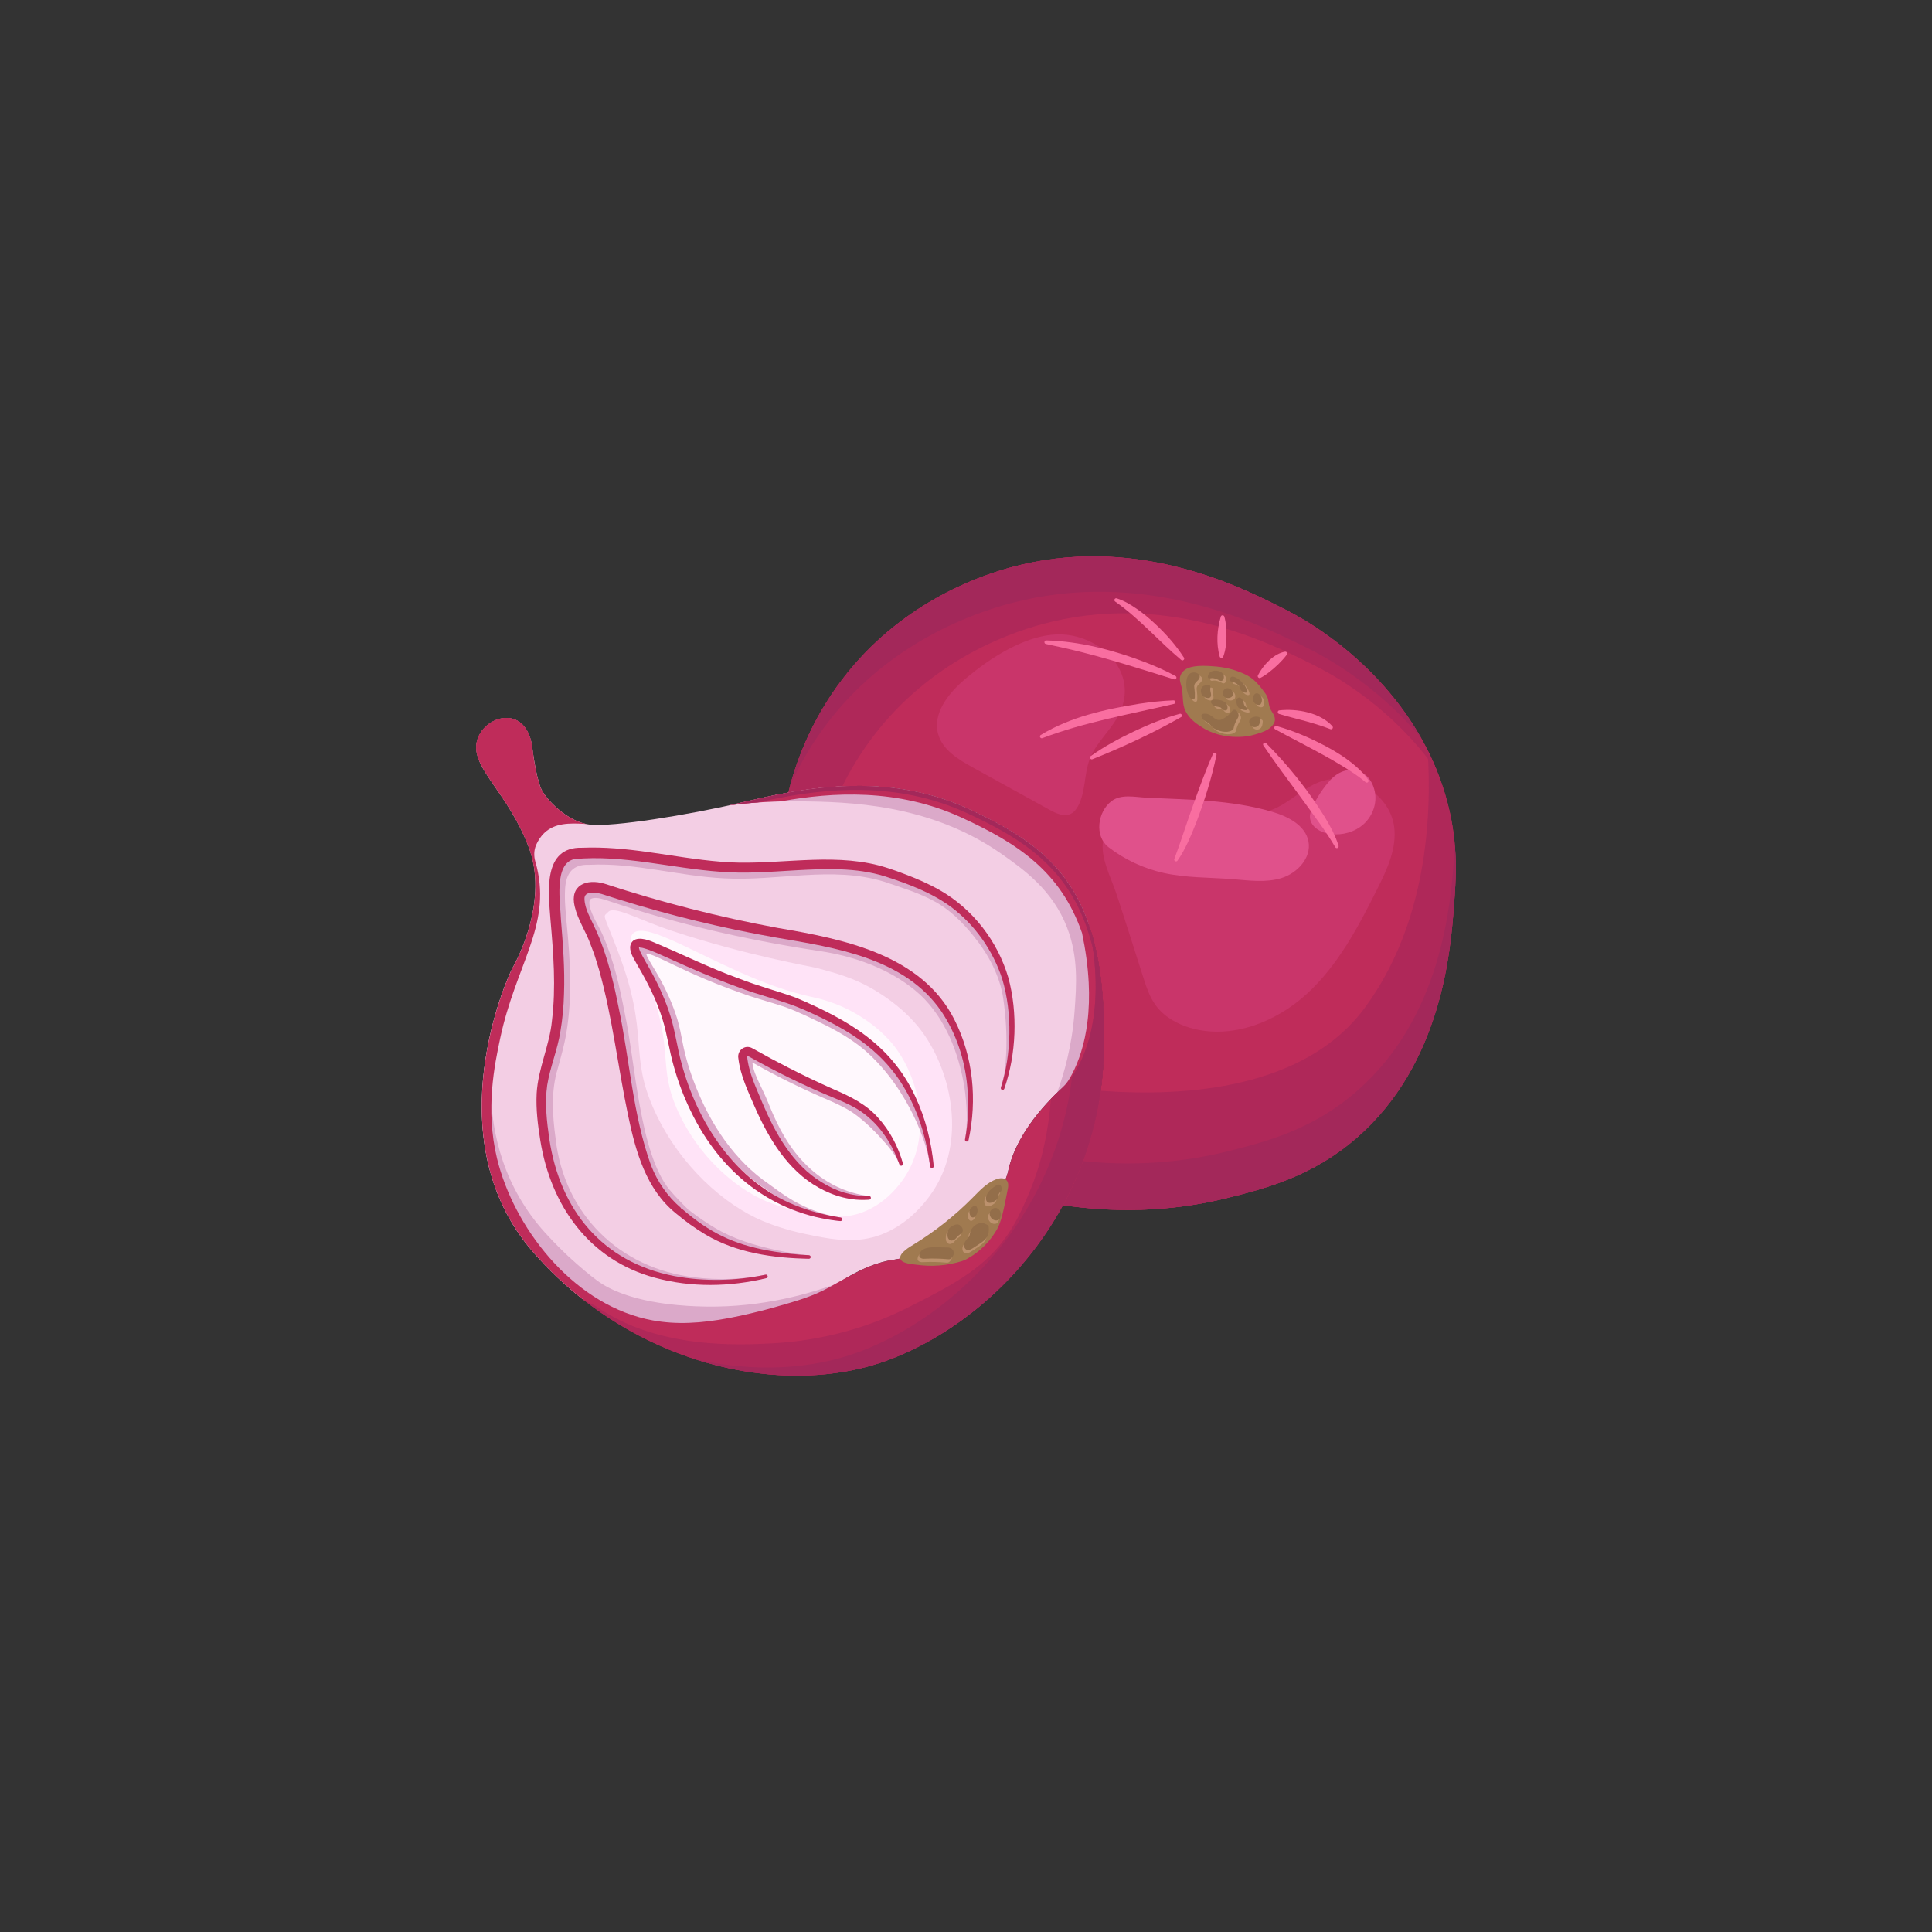 <?xml version="1.0" encoding="utf-8"?>
<!-- Generator: Adobe Illustrator 28.0.0, SVG Export Plug-In . SVG Version: 6.00 Build 0)  -->
<svg version="1.1" id="Layer_1" xmlns="http://www.w3.org/2000/svg" xmlns:xlink="http://www.w3.org/1999/xlink" x="0px" y="0px"
	 viewBox="0 0 1080 1080" style="enable-background:new 0 0 1080 1080;" xml:space="preserve">
<rect x="0" y="0" width="1080" height="1080" fill="#333333" stroke="none"/>
<style type="text/css">
	.st0{fill:none;stroke:#C1873A;stroke-width:16;stroke-linecap:round;stroke-linejoin:round;stroke-miterlimit:10;}
	.st1{fill:#E2D0E1;}
	.st2{fill:#EDE6EE;}
	.st3{fill:#DA9E53;}
	.st4{fill:#C98D4C;}
	.st5{fill:#DD6A6E;}
	.st6{fill:#D1626B;}
	.st7{fill:#F3EFF4;}
	.st8{fill:#C45C69;}
	.st9{fill:#FFB92E;}
	.st10{opacity:0.5;fill:#96A488;}
	.st11{fill:#F0F3EC;}
	.st12{fill:#E5E9E0;}
	.st13{fill:#B5CAD2;}
	.st14{fill:none;stroke:#009245;stroke-width:4;stroke-miterlimit:10;}
	.st15{fill:none;stroke:#009245;stroke-width:4;stroke-linecap:round;stroke-linejoin:round;stroke-miterlimit:10;}
	.st16{fill:none;stroke:#009245;stroke-width:4.108;stroke-linecap:round;stroke-linejoin:round;stroke-miterlimit:10;}
	.st17{fill:none;stroke:#000000;stroke-width:1.995;stroke-miterlimit:10;}
	.st18{fill:none;stroke:#000000;stroke-width:1.892;stroke-miterlimit:10;}
	.st19{fill:none;stroke:#000000;stroke-width:1.924;stroke-miterlimit:10;}
	.st20{fill:none;stroke:#000000;stroke-width:1.924;stroke-linecap:round;stroke-linejoin:round;stroke-miterlimit:10;}
	.st21{fill:none;stroke:#000000;stroke-width:1.731;stroke-linecap:round;stroke-linejoin:round;stroke-miterlimit:10;}
	.st22{fill:none;stroke:#000000;stroke-width:2;stroke-miterlimit:10;}
	.st23{fill:none;stroke:#000000;stroke-width:2;stroke-linecap:round;stroke-linejoin:round;stroke-miterlimit:10;}
	.st24{fill:#FFC257;}
	.st25{fill:#EDA229;}
	.st26{fill:#DD8E1B;}
	.st27{fill:#FFD085;}
	.st28{fill:none;stroke:#000000;stroke-width:3.415;stroke-linecap:round;stroke-linejoin:round;stroke-miterlimit:10;}
	.st29{fill:none;stroke:#000000;stroke-width:1.838;stroke-linecap:round;stroke-linejoin:round;stroke-miterlimit:10;}
	.st30{fill:none;stroke:#000000;stroke-linecap:round;stroke-linejoin:round;stroke-miterlimit:10;}
	.st31{fill:#D1D6CC;}
	.st32{fill:#F4DC98;}
	.st33{fill:#E9D2A3;}
	.st34{fill:#DAA765;}
	.st35{fill:#D09E62;}
	.st36{opacity:0.5;fill:#EDE1CA;}
	.st37{opacity:0.3;fill:#AF8056;}
	.st38{opacity:0.28;fill:#AF8056;}
	.st39{fill:#F3814A;}
	.st40{fill:#CF602F;}
	.st41{fill:#C35233;}
	.st42{fill:#F38A62;}
	.st43{opacity:0.2;fill:#FFFFFF;}
	.st44{opacity:0.37;fill:#DA7446;}
	.st45{opacity:0.1;fill:#FFFFFF;}
	.st46{opacity:0.08;fill:#FFFFFF;}
	.st47{opacity:0.3;fill:#997552;enable-background:new    ;}
	.st48{fill:#E5C98C;}
	.st49{opacity:0.6;fill:#F9E4BB;enable-background:new    ;}
	.st50{opacity:0.8;fill:#F9E4BB;enable-background:new    ;}
	.st51{fill:#618828;}
	.st52{fill:#92A931;}
	.st53{fill:#809A2C;}
	.st54{opacity:0.6;fill:#92A931;}
	.st55{opacity:0.6;fill:#618828;}
	.st56{opacity:0.25;fill:#E9D2A3;}
	.st57{fill:#E59055;}
	.st58{fill:#CE814D;}
	.st59{fill:#AF6C3E;}
	.st60{fill:#EFA16C;}
	.st61{fill:#FFBB8D;}
	.st62{fill:#E4C88B;}
	.st63{opacity:0.7;fill:#F8E3BA;}
	.st64{opacity:0.35;fill:#FFFFFF;}
	.st65{fill:#4D851D;}
	.st66{fill:#437A0F;}
	.st67{fill:#3B680B;}
	.st68{fill:#5B9324;}
	.st69{fill:#77B234;}
	.st70{fill:#E8EECB;}
	.st71{fill:#EFF4D4;}
	.st72{fill:#E3E8BF;}
	.st73{fill:#F9FFE1;}
	.st74{fill:#FCFFE9;}
	.st75{fill:#BF2C5A;}
	.st76{fill:#AF2859;}
	.st77{fill:#A3285A;}
	.st78{fill:#F3CEE4;}
	.st79{fill:#FFE3F7;}
	.st80{fill:#FFF8FD;}
	.st81{fill:#DBA9C9;}
	.st82{fill:#C9356A;}
	.st83{fill:#E0518B;}
	.st84{fill:#F96EA0;}
	.st85{fill:#A07A50;}
	.st86{fill:#BC916D;}
	.st87{fill:#936E4A;}
	.st88{fill:none;}
	.st89{fill:#E1AE4F;}
	.st90{fill:#D69F45;}
	.st91{fill:#C1873A;}
	.st92{fill:#E8B564;}
	.st93{fill:#F4C376;}
	.st94{fill:#AA7331;}
	.st95{fill:#839E39;}
	.st96{fill:#959F38;}
	.st97{fill:#8FAA44;}
	.st98{fill:#A8BF55;}
	.st99{fill:#708426;}
	.st100{fill:#FFCC73;}
	.st101{fill:#EDCC8C;}
	.st102{fill:#FFDDA1;}
	.st103{fill:#DDBB80;}
	.st104{fill:#FFE8C2;}
	.st105{fill:#CEA974;}
	.st106{fill:none;stroke:#E1AE4F;stroke-width:16;stroke-linecap:round;stroke-linejoin:round;stroke-miterlimit:10;}
	.st107{fill:none;stroke:#D69F45;stroke-width:16;stroke-linecap:round;stroke-linejoin:round;stroke-miterlimit:10;}
	.st108{fill:none;stroke:#F4C376;stroke-width:16;stroke-linecap:round;stroke-linejoin:round;stroke-miterlimit:10;}
	.st109{fill:none;stroke:#C1873A;stroke-width:5.62;stroke-linecap:round;stroke-linejoin:round;stroke-miterlimit:10;}
	.st110{fill:none;stroke:#E1AE4F;stroke-width:5.62;stroke-linecap:round;stroke-linejoin:round;stroke-miterlimit:10;}
	.st111{fill:none;stroke:#D69F45;stroke-width:5.62;stroke-linecap:round;stroke-linejoin:round;stroke-miterlimit:10;}
	.st112{fill:none;stroke:#F4C376;stroke-width:5.62;stroke-linecap:round;stroke-linejoin:round;stroke-miterlimit:10;}
	.st113{fill:none;stroke:#F4C376;stroke-width:5.267;stroke-linecap:round;stroke-linejoin:round;stroke-miterlimit:10;}
	.st114{fill:none;stroke:#EDCC8C;stroke-width:5.88;stroke-linecap:round;stroke-linejoin:round;stroke-miterlimit:10;}
	.st115{fill:none;stroke:#FFDDA1;stroke-width:5.88;stroke-linecap:round;stroke-linejoin:round;stroke-miterlimit:10;}
	.st116{fill:none;stroke:#FFE8C2;stroke-width:5.88;stroke-linecap:round;stroke-linejoin:round;stroke-miterlimit:10;}
	.st117{fill:none;stroke:#D1626B;stroke-width:5.239;stroke-miterlimit:10;}
	.st118{fill:none;stroke:#D1626B;stroke-width:5.452;stroke-miterlimit:10;}
	.st119{fill:none;stroke:#DD6A6E;stroke-width:5.239;stroke-miterlimit:10;}
	.st120{fill:none;stroke:#AD4D58;stroke-width:5.037;stroke-miterlimit:10;}
	.st121{fill:none;stroke:#D1626B;stroke-width:4.841;stroke-miterlimit:10;}
	.st122{fill:none;stroke:#D1626B;stroke-width:5.037;stroke-miterlimit:10;}
	.st123{fill:none;stroke:#DD6A6E;stroke-width:4.841;stroke-miterlimit:10;}
</style>
<g>
	<g>
		<path class="st75" d="M812.68,507.41c-1.89,24.29-6.76,87.06-54,128.4c-24.94,21.82-51.13,28.44-71.64,33.61
			c-34.09,8.62-65.98,8.22-92.84,4.27c13.49-24.78,22.11-53.76,22.86-86.11c0.7-30.23-2.28-53.04-8.46-70.84
			c0-0.02-0.02-0.05-0.02-0.07c-11.84-34.02-35.39-49.86-67.37-64.52c-35.92-16.46-72.21-14.18-100.46-9.13l-0.05-0.1
			c3.71-14.92,11.74-39.1,30.31-63.37c31.89-41.71,74.42-56.97,93.68-62.27c68.95-19,127.44,10.26,149.89,21.49
			c6.01,3,14.71,7.4,25.35,14.88c11.53,8.1,55.06,39.63,69.45,95.89C815.36,472.96,813.93,491.41,812.68,507.41z"/>
		<path class="st76" d="M803.28,430.94c-17.69-25.21-38.54-40.26-46.01-45.5c-10.64-7.48-19.34-11.88-25.35-14.88
			c-22.45-11.23-80.94-40.49-149.89-21.49c-19.26,5.3-61.79,20.56-93.68,62.27c-7.34,9.6-13.04,19.18-17.47,28.18
			c-10.72,0.49-20.86,1.85-30.13,3.51l-0.05-0.11c3.71-14.91,11.74-39.1,30.31-63.37c31.89-41.7,74.42-56.96,93.68-62.27
			c68.95-19,127.44,10.27,149.89,21.49c6.01,3.01,14.71,7.4,25.36,14.88C750.13,360.82,785.32,386.28,803.28,430.94z"/>
		<path class="st77" d="M794.34,412.42c-16.98-20.28-34.73-32.66-41.67-37.39c-11.43-7.76-20.75-12.32-27.2-15.44
			c-24.07-11.64-86.79-42.01-160.72-22.3c-20.65,5.51-66.26,21.35-100.45,64.61c-10.28,12.99-17.54,25.96-22.71,37.6
			c4.05-15.03,12.21-37.45,29.42-59.95c31.89-41.7,74.42-56.96,93.68-62.27c68.95-19,127.44,10.27,149.89,21.49
			c6.01,3.01,14.71,7.4,25.36,14.88C748.63,359.76,775.48,379.16,794.34,412.42z"/>
		<path class="st82" d="M539.33,379.74c-9.16,7.82-18.18,19.14-14.87,30.72c2.52,8.81,11.27,14.1,19.29,18.53
			c14.31,7.9,28.62,15.79,42.93,23.69c3.71,2.05,8.21,4.13,11.99,2.21c1.87-0.95,3.17-2.74,4.14-4.6
			c4.12-7.94,3.17-17.61,6.36-25.97c3.91-10.22,13.57-17.41,17.55-27.6c8.61-22.04-11.41-40.7-32.23-42.01
			C575.04,353.49,553.5,367.64,539.33,379.74z"/>
		<path class="st82" d="M639.04,546.18c1.75,5.46,3.55,11.02,6.91,15.67c4.62,6.39,11.85,10.51,19.41,12.73
			c22.75,6.68,47.81-3.08,65.27-19.11c17.47-16.03,28.77-37.53,39.38-58.73c5.43-10.85,10.91-22.55,9.34-34.58
			c-2.42-18.5-24.32-31.62-41.77-25.02c-9.84,3.72-17.32,12.22-27.22,15.79c-6.9,2.49-14.43,2.39-21.77,2.25
			c-17.38-0.32-66.79-9.96-71.88,14.59c-1.91,9.23,4.52,21.19,7.31,29.68C629.15,514.98,634.04,530.6,639.04,546.18z"/>
		<g>
			<path class="st83" d="M619.6,473.53c9.02,6.96,19.58,11.92,30.71,14.42c12.67,2.84,25.8,2.49,38.75,3.51
				c9.17,0.72,18.62,2.1,27.4-0.65c8.78-2.75,16.64-11.24,15.01-20.29c-1.66-9.21-11.62-14.2-20.6-16.81
				c-22.91-6.66-46.56-6.64-70.16-7.81c-6.29-0.31-14.01-2.18-19.43,1.98C613.49,453.83,611.74,467.46,619.6,473.53z"/>
			<path class="st83" d="M743.59,436.15c-3.89,4.32-7.15,9.21-9.65,14.47c-0.94,1.97-1.78,4.08-1.67,6.25
				c0.28,5.37,6.14,8.74,11.47,9.39c6.65,0.81,13.7-1.13,18.65-5.65c4.95-4.52,7.53-11.66,6.11-18.21
				C765.61,428.99,752.2,426.59,743.59,436.15z"/>
		</g>
		<g>
			<path class="st84" d="M656.24,393.49c-24.65,5.79-49.78,10.1-73.52,19.13c-1.09,0.45-1.96-1.11-0.93-1.77
				c16.58-10.14,36.07-14.36,55.02-17.44c6.36-0.94,12.73-1.67,19.18-1.91C657.17,391.47,657.44,393.22,656.24,393.49L656.24,393.49
				z"/>
			<path class="st84" d="M680.03,421.97c-2.63,12.91-6.65,25.45-11.29,37.76c-2.95,7.35-5.96,14.86-10.53,21.4
				c-0.67,0.93-2.19,0.12-1.75-0.96c3.61-9.52,6.8-19.87,10.29-29.51c3.53-9.86,7.09-19.71,11.36-29.3
				C678.59,420.31,680.27,420.81,680.03,421.97L680.03,421.97z"/>
			<path class="st84" d="M707.77,415.44c12.44,12.48,23.53,26.33,32.8,41.31c3.04,5.04,5.92,10.29,7.7,16.05
				c0.16,0.53-0.13,1.09-0.66,1.26c-0.47,0.15-0.97-0.07-1.19-0.49c-5.04-8.67-11.3-16.8-17.16-24.97
				c-1.77-2.35-10.99-14.96-12.91-17.57c-3.43-4.71-6.84-9.44-10.11-14.3C705.57,415.77,706.92,414.59,707.77,415.44L707.77,415.44z
				"/>
			<path class="st84" d="M715.14,397.09c9.88-1.08,22.8,1.21,29.71,8.89c0.36,0.43,0.31,1.08-0.13,1.45
				c-0.31,0.26-0.72,0.3-1.07,0.15c-4.69-1.81-9.24-3.19-14.06-4.52c-4.84-1.34-9.75-2.46-14.58-3.97
				C713.97,398.8,714.07,397.22,715.14,397.09L715.14,397.09z"/>
			<path class="st84" d="M681.8,367.01c-2.01-7.33-1.5-15.11,0.64-22.36c0.29-0.95,1.74-0.9,1.98,0.05
				c1.02,3.69,1.22,7.44,1.18,11.22c-0.09,3.8-0.45,7.54-1.8,11.16C683.48,368.02,682.04,367.95,681.8,367.01L681.8,367.01z"/>
			<path class="st84" d="M660.32,368.94c-12.43-10.38-23.61-23.4-36.92-32.65c-0.46-0.31-0.59-0.93-0.29-1.4
				c0.25-0.38,0.72-0.54,1.14-0.41c4.17,1.3,7.87,3.57,11.37,5.98c3.51,2.42,6.75,5.16,9.84,8.02c6.18,5.75,11.81,12.02,16.37,19.16
				C662.45,368.59,661.17,369.7,660.32,368.94L660.32,368.94z"/>
			<path class="st84" d="M656.34,379.76c-17.24-5.35-36.14-11.38-53.56-15.67c-6.01-1.51-12.05-2.78-18.14-4.11
				c-1.16-0.23-1.02-2.01,0.21-1.99c18.92,0.5,37.5,5.42,55.12,12.11c5.86,2.28,11.62,4.79,17.17,7.82
				C658.17,378.49,657.48,380.15,656.34,379.76L656.34,379.76z"/>
			<path class="st84" d="M660.22,400.87c-15.94,9.05-32.56,16.73-49.57,23.55c-1.07,0.41-1.89-1.1-0.94-1.76
				c7.53-5.37,15.67-9.73,23.97-13.72c8.34-3.93,16.85-7.47,25.77-9.91C660.56,398.72,661.23,400.3,660.22,400.87L660.22,400.87z"/>
			<path class="st84" d="M713.58,405.84c9.65,2.71,18.84,6.65,27.67,11.36c6.65,3.57,13.07,7.7,18.59,12.9
				c1.85,1.78,3.54,3.72,5.02,5.8c0.33,0.44,0.24,1.07-0.21,1.4c-0.4,0.3-0.95,0.25-1.3-0.08c-3.68-3.14-7.74-5.77-11.84-8.34
				c-8.28-5.14-16.96-9.69-25.6-14.25c-4.36-2.28-8.74-4.57-13.08-6.94C711.82,407.15,712.45,405.52,713.58,405.84L713.58,405.84z"
				/>
			<path class="st84" d="M703.18,377.54c2.84-5.59,8.73-12.13,15.18-13.24c0.58-0.07,1.11,0.34,1.18,0.92
				c0.04,0.33-0.08,0.63-0.28,0.87c-2.97,3.86-6.49,7.16-10.38,10.11c-1.33,0.99-2.71,1.94-4.25,2.73
				C703.76,379.39,702.74,378.4,703.18,377.54L703.18,377.54z"/>
		</g>
		<path class="st76" d="M812.68,507.41c-1.89,24.28-6.76,87.05-54,128.4c-24.94,21.82-51.13,28.44-71.64,33.61
			c-34.09,8.61-65.98,8.22-92.84,4.27c10.33-18.97,17.8-40.41,21.07-63.94c47.58,3.53,114.47-1.02,147.93-46.76
			c34.07-46.55,37.35-105.36,34.85-143.64c4.59,9.12,8.52,19.19,11.34,30.2C815.36,472.96,813.93,491.41,812.68,507.41z"/>
		<path class="st77" d="M812.68,507.41c-1.89,24.28-6.76,87.05-54,128.4c-24.94,21.82-51.13,28.44-71.64,33.61
			c-34.09,8.61-65.98,8.22-92.84,4.27c4.25-7.8,8-16.01,11.19-24.61c24.35,2.49,52.18,1.77,81.65-5.67
			c20.51-5.17,46.7-11.79,71.64-33.61c47.24-41.35,52.11-104.12,54-128.4c0.22-2.75,0.44-5.56,0.62-8.47
			C814.36,485.88,813.48,497.15,812.68,507.41z"/>
		<g>
			<path class="st85" d="M663.99,373.53c-2.29,0.98-4.19,3.02-4.42,5.42c-0.17,1.79,0.56,3.53,0.97,5.29
				c1.05,4.47,0.1,9.41,2.28,13.48c2.16,4.03,5.26,6.41,9.11,8.84c8.61,5.44,17.38,5.42,20.6,5.37c5.47-0.08,9-1.28,12.2-2.36
				c2.75-0.93,5.38-2.21,7.05-4.66c2.01-2.94,0.33-5.28-1.31-7.97c-1.74-2.85-0.91-6.13-2.88-8.92c-2.8-3.95-6.12-8.29-10.55-10.55
				c-5.24-2.67-11.05-4.32-16.96-4.85C675.44,372.2,668.34,371.67,663.99,373.53z"/>
			<g>
				<path class="st86" d="M666.7,391.46c0.59,0.7,1.76,1.24,2.32,0.52c0.21-0.27,0.24-0.63,0.26-0.97c0.07-1.5,0.01-3-0.2-4.49
					c-0.11-0.81-0.26-1.65-0.02-2.43c0.34-1.07,1.33-1.78,2.1-2.6c3.29-3.53-3.66-6.2-5.74-2.35
					C663.7,382.32,664.46,388.8,666.7,391.46z"/>
				<path class="st86" d="M673.54,385.21c-1.25,1.21-1.22,3.77,0.21,5.17c1.28,1.26,3.74,1.58,4.32,0.57
					c0.78-1.36-0.34-3.06-0.18-4.62c0.06-0.62,0.27-1.38-0.22-1.76c-0.26-0.2-0.57-0.21-0.86-0.2
					C675.27,384.45,674.28,384.49,673.54,385.21z"/>
				<path class="st86" d="M676.8,378.56c-0.15,0.36-0.57,1.38,0.04,1.84c0.59,0.45,1.42-0.19,3.07,0.12
					c1.13,0.21,2.34,0.78,2.71,0.99c0.43,0.26,0.91,0.57,1.47,0.5c0.6-0.08,1-0.56,1.19-1.01c0.53-1.23,0.18-3.02-1.51-4
					c-1.52-0.88-3.95-1.03-5.53-0.09C677.25,377.5,676.89,378.35,676.8,378.56z"/>
				<path class="st86" d="M686.46,386.28c-1.43,0.68-1.98,2.81-1.07,4.17c1.08,1.61,3.67,1.32,4.61,0.32
					c0.17-0.19,0.26-0.37,0.31-0.47c0.51-1.04,0.18-2.56-0.82-3.45C688.76,386.2,687.52,385.78,686.46,386.28z"/>
				<path class="st86" d="M690.48,382.54c1.45,0.4,2.67,1.28,3.31,2.01c1.05,1.19,0.49,1.9,1.51,2.9c0.93,0.92,2.51,1.43,3,0.94
					c0.74-0.73-0.78-3.83-2.83-5.88c-1.77-1.77-4.74-3.56-5.95-2.68c-0.59,0.43-0.81,1.53-0.44,2.11
					C689.34,382.34,689.8,382.35,690.48,382.54z"/>
				<path class="st86" d="M703.08,394.74c0.62,0.5,1.46,0.73,2.24,0.61c0.18-0.03,0.36-0.07,0.51-0.17c0.18-0.12,0.31-0.3,0.42-0.49
					c0.75-1.29,0.69-3.01-0.14-4.24C703.16,386.07,699.8,392.09,703.08,394.74z"/>
				<path class="st86" d="M675.32,400.33c-0.44-0.02-1.92-0.13-2.3,0.65c-0.19,0.39-0.11,0.85,0.04,1.25
					c0.54,1.46,1.93,2.18,2.82,2.72c2.6,1.57,2.17,2.35,4.25,3.66c3.52,2.21,8.87,2.57,10.57,0.39c0.44-0.56,0.14-0.65,0.77-2.49
					c1.14-3.31,2.4-3.86,2.24-5.49c-0.13-1.3-1.12-2.82-2.22-2.93c-1.42-0.15-1.88,2.19-4.98,4.2c-1.53,0.99-2.39,1.55-3.6,1.56
					C679.94,403.85,678.92,400.53,675.32,400.33z"/>
				<path class="st86" d="M699.86,403.77c-0.52,1.19-0.03,2.75,1.11,3.54c1.23,0.85,2.84,0.58,3.65-0.17
					c1.03-0.95,1.19-2.49,1.29-3.89c0.01-0.13-0.01-0.26-0.08-0.42c-0.41-0.91-2.28-1.06-3.61-0.7
					C701.58,402.31,700.36,402.64,699.86,403.77z"/>
				<path class="st86" d="M693.63,396.85c0.33,0.36,0.8,0.56,1.26,0.75c1.09,0.45,2.27,0.91,3.42,0.67c0.3-0.34,0.17-0.89-0.1-1.25
					c-0.27-0.36-0.66-0.62-0.95-0.96c-0.53-0.65-0.65-1.53-0.83-2.34c-0.31-1.41-1.96-3.42-3.46-1.91
					C691.9,392.88,692.75,395.9,693.63,396.85z"/>
				<path class="st86" d="M680.55,396.15c0.82,0.24,1.68,0.3,2.52,0.48c0.23,0.05,0.47,0.11,0.67,0.25c0.25,0.17,0.4,0.44,0.59,0.67
					c0.54,0.65,1.4,1.02,2.25,0.96c0.15-0.01,0.31-0.04,0.43-0.12c0.12-0.08,0.19-0.21,0.26-0.33c0.57-1.14,0.26-2.6-0.56-3.57
					c-0.82-0.98-2.07-1.52-3.32-1.75c-0.92-0.16-3.69-0.64-4.53-0.02C677.23,393.9,679.4,395.8,680.55,396.15z"/>
			</g>
			<g>
				<path class="st87" d="M665.34,390.11c0.59,0.7,1.76,1.24,2.32,0.52c0.21-0.27,0.24-0.63,0.26-0.97c0.07-1.5,0.01-3-0.2-4.49
					c-0.11-0.81-0.26-1.65-0.02-2.43c0.34-1.07,1.33-1.78,2.1-2.6c3.29-3.53-3.66-6.2-5.74-2.35
					C662.34,380.96,663.1,387.45,665.34,390.11z"/>
				<path class="st87" d="M672.19,383.85c-1.25,1.21-1.22,3.77,0.21,5.17c1.28,1.26,3.74,1.58,4.32,0.57
					c0.78-1.36-0.34-3.06-0.18-4.62c0.06-0.62,0.27-1.38-0.22-1.76c-0.26-0.2-0.57-0.21-0.86-0.2
					C673.91,383.09,672.93,383.14,672.19,383.85z"/>
				<path class="st87" d="M675.45,377.2c-0.15,0.36-0.57,1.38,0.04,1.84c0.59,0.45,1.42-0.19,3.07,0.12
					c1.13,0.21,2.34,0.78,2.71,0.99c0.43,0.26,0.91,0.57,1.47,0.5c0.6-0.08,1-0.56,1.19-1.01c0.53-1.23,0.18-3.02-1.51-4
					c-1.52-0.88-3.95-1.03-5.53-0.09C675.9,376.15,675.53,376.99,675.45,377.2z"/>
				<path class="st87" d="M685.11,384.92c-1.43,0.68-1.98,2.81-1.07,4.17c1.08,1.61,3.67,1.32,4.61,0.32
					c0.17-0.19,0.26-0.37,0.31-0.47c0.51-1.04,0.18-2.56-0.82-3.45C687.41,384.85,686.16,384.42,685.11,384.92z"/>
				<path class="st87" d="M689.12,381.18c1.45,0.4,2.67,1.28,3.31,2.01c1.05,1.19,0.49,1.9,1.51,2.9c0.93,0.92,2.51,1.43,3,0.94
					c0.74-0.73-0.78-3.83-2.83-5.88c-1.77-1.77-4.74-3.56-5.95-2.68c-0.59,0.43-0.81,1.53-0.44,2.11
					C687.99,380.98,688.44,380.99,689.12,381.18z"/>
				<path class="st87" d="M701.73,393.39c0.62,0.5,1.46,0.73,2.24,0.61c0.18-0.03,0.36-0.07,0.51-0.17c0.18-0.12,0.31-0.3,0.42-0.49
					c0.75-1.29,0.69-3.01-0.14-4.24C701.81,384.71,698.45,390.74,701.73,393.39z"/>
				<path class="st87" d="M673.96,398.97c-0.44-0.02-1.92-0.13-2.3,0.65c-0.19,0.39-0.11,0.85,0.04,1.25
					c0.54,1.46,1.93,2.18,2.82,2.72c2.6,1.57,2.17,2.35,4.25,3.66c3.52,2.21,8.87,2.57,10.57,0.39c0.44-0.56,0.14-0.65,0.77-2.49
					c1.14-3.31,2.4-3.86,2.24-5.49c-0.13-1.3-1.12-2.82-2.22-2.93c-1.42-0.15-1.88,2.19-4.98,4.2c-1.53,0.99-2.39,1.55-3.6,1.56
					C678.58,402.5,677.57,399.18,673.96,398.97z"/>
				<path class="st87" d="M698.5,402.41c-0.52,1.19-0.03,2.75,1.11,3.54c1.23,0.84,2.84,0.58,3.65-0.17
					c1.03-0.95,1.19-2.49,1.29-3.89c0.01-0.13-0.01-0.26-0.08-0.42c-0.41-0.91-2.28-1.06-3.61-0.7
					C700.22,400.95,699,401.28,698.5,402.41z"/>
				<path class="st87" d="M692.28,395.5c0.33,0.36,0.8,0.56,1.26,0.75c1.09,0.45,2.27,0.91,3.42,0.67c0.3-0.34,0.17-0.89-0.1-1.25
					c-0.27-0.36-0.66-0.62-0.95-0.96c-0.53-0.65-0.65-1.53-0.83-2.34c-0.31-1.41-1.96-3.42-3.46-1.91
					C690.54,391.52,691.4,394.55,692.28,395.5z"/>
				<path class="st87" d="M679.19,394.79c0.82,0.24,1.68,0.3,2.52,0.48c0.23,0.05,0.47,0.11,0.67,0.25c0.25,0.17,0.4,0.44,0.59,0.67
					c0.54,0.65,1.4,1.02,2.25,0.96c0.15-0.01,0.31-0.04,0.43-0.12c0.12-0.08,0.19-0.21,0.26-0.33c0.57-1.14,0.26-2.6-0.56-3.57
					s-2.07-1.52-3.32-1.75c-0.92-0.16-3.69-0.64-4.53-0.02C675.87,392.54,678.05,394.45,679.19,394.79z"/>
			</g>
		</g>
	</g>
	<g>
		<path class="st78" d="M595.39,606.55c-3.38,3.38-26.42,23.02-31.82,48.08c-0.81,3.78-2.63,7.57-5.15,11.29
			c-8.07,12.01-23.31,23.26-35.08,29.88c-7.35,4.15-15.34,7.16-23.69,8.38c-21.16,3.11-39.68,19.52-39.68,19.52
			c-67.09,43.3-132.99,3.33-134.33,2.51c-0.02-0.02-0.02-0.02-0.02-0.02c-9.71-7.66-18.95-16.37-27.5-26.17
			c-55.54-63.66-14.23-154.41-11.52-159.14c2.71-4.74,20.3-37.92,8.81-67.71c-11.52-29.8-30.55-42.77-29.13-56.88
			c1.56-15.29,27.08-24.37,31.15,0.67c0,0,1.84,16.17,4.91,23.62c2.45,5.9,14.73,19.05,27.6,20.41
			c12.86,1.36,54.84-5.42,83.97-12.19c7.67-1.79,16.73-3.95,26.84-5.75c28.25-5.05,64.54-7.33,100.46,9.13
			c31.98,14.66,55.53,30.5,67.37,64.52c0,0.02,0.02,0.05,0.02,0.07C621.42,577.64,598.77,603.17,595.39,606.55z"/>
		<path class="st79" d="M345.51,532.03c18.12,47.53,5.46,56.89,20.7,89.6c14.05,30.17,38.6,51.77,60.09,60.88
			c4.64,1.96,13.15,5.05,23.67,7.25c12.94,2.7,25.01,5.22,37.73,1.93c20.78-5.37,32.44-23.41,35.09-27.78
			c17.51-28.93,8.26-67.1-8.45-88.62c-8.56-11.03-19.29-17.95-23.26-20.47c-12.96-8.22-23.8-10.77-34.51-13.72
			c-2.73-0.75-39.3-6.95-80.87-20.72c-19.1-6.32-32.31-14.34-35.77-10.54C336.94,513.11,336.75,509.03,345.51,532.03z"/>
		<path class="st80" d="M362.64,549.75c14.72,38.45,4.44,46.03,16.82,72.49c11.42,24.41,31.38,41.89,48.84,49.26
			c3.77,1.59,10.69,4.09,19.24,5.86c10.52,2.18,20.33,4.22,30.67,1.56c16.89-4.34,26.37-18.94,28.52-22.48
			c14.23-23.41,6.71-54.29-6.87-71.7c-6.96-8.92-15.68-14.52-18.91-16.56c-12.54-7.92-23.95-10.2-28.05-11.1
			c-45.18-9.87-91.1-45.12-99.32-34.94C350.58,525.85,355.73,531.7,362.64,549.75z"/>
		<path class="st81" d="M468.61,717.27c-2.86,2.15-5.73,4.31-8.59,6.46l0,0c-67.1,43.31-132.99,3.33-134.33,2.51
			c-0.02-0.02-0.02-0.02-0.02-0.02c-9.71-7.65-18.95-16.37-27.49-26.17c-52.59-60.28-18.35-144.83-12.26-157.68
			c-10.8,30-26.45,96.59,18.78,146.72c5.39,5.97,11.43,11.73,11.43,11.73s9.35,8.89,17.58,14.97c16.9,12.5,45.98,14.03,55.25,14.44
			C420.87,731.64,448.42,724.75,468.61,717.27z"/>
		<path class="st81" d="M595.38,606.55c-0.72,0.72-2.32,2.18-4.46,4.25c3.77-10.31,8.35-25.91,9.76-45.35
			c1.07-14.76,2.2-30.38-4.16-46.87c-8.04-20.84-23.87-32.26-36.57-41.17c-40.55-28.45-86.5-29.11-112.83-29.48
			c-16.5-0.24-30.14,1.04-39.43,2.25c2.13-0.47,4.21-0.93,6.23-1.4c7.67-1.78,16.73-3.94,26.84-5.75
			c28.25-5.04,64.54-7.33,100.46,9.14c31.98,14.65,55.53,30.5,67.37,64.51c0,0.02,0.02,0.06,0.02,0.07
			C621.42,577.65,598.76,603.17,595.38,606.55z"/>
		<path class="st76" d="M298.24,422.85c-5.87-20.06-28.39-11.52-30.25,2.71c-1.35-3.17-2.01-6.2-1.7-9.29
			c1.56-15.3,27.08-24.38,31.15,0.67C297.44,416.94,297.72,419.41,298.24,422.85z"/>
		<path class="st81" d="M469.73,682.59c-15.82-1.65-28.92-8.59-41.61-17.77c-27.38-18.01-44.47-49.7-51.16-81.24
			c-2.38-14.78-8.48-28.31-16.37-40.92c-1.68-3.14-4.62-6.37-4.27-10.39c0.25-2.14,2.44-3.95,4.44-4.05
			c3.04-0.18,4.95,0.86,7.43,1.81c4.09,1.78,7.89,3.72,11.77,5.57c11.55,5.6,23.34,10.62,35.42,14.95
			c8.12,3.04,16.26,5.14,24.54,7.94c8.26,3.01,15.83,7.07,23.66,11c24.76,12.19,40.9,31.92,51.49,57.15
			c3.3,8.07,5.96,16.45,6.86,25.17c0.03,1.26-1.72,1.56-1.98,0.23c-1.14-8.4-4.01-16.56-7.38-24.33
			c-6.93-15.43-16.69-29.89-29.53-40.94c-6.45-5.41-13.75-9.75-21.35-13.58c-7.58-3.68-15.32-7.62-23.27-10.43
			c-8.03-2.66-16.59-4.86-24.6-7.82c-12.24-4.31-24.25-9.35-35.96-14.95c-3.9-1.83-7.78-3.79-11.59-5.42
			c-1.49-0.64-3.59-1.46-4.95-1.41c-0.19,0.03-0.14,0.04-0.13,0.02c-0.04,0.07,0.06-0.09,0.06-0.13c0-0.03-0.01,0.2,0.08,0.51
			c0.09,0.32,0.26,0.73,0.44,1.14c1.79,3.6,4.35,7.36,6.35,11c4.31,7.68,7.95,15.66,10.54,24.12c1.29,4.26,2.08,8.64,2.89,12.81
			c1.59,8.35,4.08,16.44,7.22,24.33c8.46,21.61,21.88,41.94,41.27,55.11c0,0,5.21,3.79,5.21,3.79c10.29,7.5,22.07,12.88,34.74,14.73
			c0.55,0.08,0.93,0.59,0.85,1.14C470.76,682.28,470.27,682.65,469.73,682.59L469.73,682.59z"/>
		<g>
			<path class="st81" d="M428.39,714.47c-39.85,9.32-86.34-2.12-108.55-38.74c-11.03-17.63-14.58-38.6-15.23-59.03
				c-0.42-13.7,5.36-26.71,7.5-39.93c3.27-19.79,1.99-39.82-0.03-59.78c-0.87-12.76-5.24-34.05,11.67-37.95
				c13.76-1.43,27.47,0.1,41.03,2.12c13.37,2.06,26.52,4.52,39.8,5.27c13.21,0.79,26.59-0.5,40.05-1.31
				c16.75-1.03,34.45-1.5,50.8,3.9c9.68,3.4,19.31,6.34,28.41,11.39c6.06,3.34,11.53,7.77,16.24,12.77
				c11.67,12.38,21.35,27.63,23.58,44.79c1.27,10.1,1.78,20.29,1.18,30.46c-0.48,6.82-1.2,13.62-3.47,20.14
				c-0.18,0.51-0.74,0.77-1.24,0.59c-0.5-0.18-0.76-0.72-0.59-1.22c2.04-6.27,2.63-13.04,2.95-19.63
				c0.41-9.99-0.23-20.05-1.64-29.95c-1.91-13.13-8.48-25.08-16.76-35.29c-6.19-7.64-13.32-14.77-22.07-19.39
				c-8.63-4.71-18.49-7.64-27.85-10.82c-29.21-8.98-59.78-0.09-89.86-1.88c-25.32-1.33-49.64-8.82-74.97-7.54
				c-9.01-0.41-12.94,4.59-13.44,13.34c-0.41,6.49,0.33,13.2,0.9,19.75c1.98,20.12,3.19,40.84-0.22,60.99
				c-1.13,6.76-3.05,13.4-4.8,19.81c-3.88,12.75-2.96,26.15-1.19,39.17c4.67,42.04,35.65,72.62,77.58,77.52
				c13.16,1.64,26.77,1.27,39.75-1.45C429.16,712.27,429.64,714.15,428.39,714.47L428.39,714.47z"/>
		</g>
		<path class="st81" d="M485.83,670.6c-29.4-1.53-49.92-24.71-60.13-50.6c-1.79-4.27-3.53-8.11-5.59-12.23
			c-1.96-4.13-3.98-8.57-4.45-13.23c-0.41-4.15,4.36-6.98,7.81-4.7c13.66,7.9,28.8,15.31,43.16,21.94
			c4.08,1.99,8.24,4.07,12.06,6.81c7.43,5.48,13.54,12.45,19.26,19.66c2.75,3.66,5.38,7.55,6.78,12.14
			c0.16,0.53-0.13,1.08-0.66,1.25c-0.51,0.16-1.04-0.12-1.22-0.61c-1.53-4.08-4.27-7.69-7.04-11.06
			c-5.79-6.61-12.05-13.16-19.31-18.14c-3.63-2.38-7.6-4.29-11.68-6.12c-14.83-6.34-29.72-13.49-43.78-21.54
			c-0.11-0.06-0.3-0.17-0.27-0.14c-0.05-0.02-0.04-0.01-0.06-0.01c0,0-0.08,0.05-0.08,0.05s-0.02,0.03-0.02,0.03
			c0,0.01,0.01,0.02,0,0.03l0.04,0.35c0.5,3.96,2.2,7.53,3.89,11.18c1.96,3.97,3.96,8.35,5.59,12.46
			c5.03,12.45,11.32,24.14,20.96,33.44c9.43,9.33,21.67,15.5,34.93,17.06c0.55,0.07,0.93,0.57,0.86,1.12
			C486.81,670.25,486.35,670.63,485.83,670.6L485.83,670.6z"/>
		<path class="st75" d="M469.67,682.59c-38.22-3.84-67.24-27.5-83.57-61.57c-3.99-8.13-7.17-16.67-9.57-25.38
			c-2.47-8.59-3.56-17.51-6.21-25.96c-3.2-10.42-8.25-20.34-13.79-29.8c-1.67-3.23-4.29-6.51-4.3-10.51
			c0.81-6.36,7.86-4.79,11.95-3.14c16.59,6.85,32.4,14.88,49.28,20.91c10.41,4.09,21.19,6.83,31.72,10.67
			c28.42,12.16,52.73,25.8,66.39,54.97c5.79,12.25,9.14,25.57,10.37,39.04c0.05,0.55-0.35,1.04-0.9,1.09
			c-0.54,0.05-1.02-0.34-1.09-0.87c-1.68-13.15-5.21-26.06-11.16-37.9c-13.09-26.06-33.42-38.21-59.16-49.6
			c-12.19-5.39-25.38-8.11-37.8-13c-12.63-4.61-25-9.92-37.22-15.48c-5.04-2.19-9.9-4.67-15.06-6.08c-1.01-0.28-2.07-0.31-2.38-0.22
			c0.02-0.01,0.06-0.16,0.03-0.06c-0.03,0.56,0.33,1.4,0.6,2.06c1.76,3.8,4.28,7.73,6.31,11.54c4.33,7.98,8.13,16.27,10.77,24.99
			c2.65,8.61,3.7,17.53,6.1,26.12c8.98,33.57,30.22,66.07,63.46,79.31c8.14,3.33,16.74,5.56,25.49,6.88
			c0.55,0.08,0.93,0.59,0.85,1.14C470.69,682.28,470.2,682.65,469.67,682.59L469.67,682.59z"/>
		<path class="st75" d="M485.88,670.61c-9.83,0.86-19.73-1.91-28.27-6.73c-17.37-9.65-28-27.6-35.73-45.19
			c-3.72-8.64-7.97-17.43-9.12-26.93c-0.56-2.63,0.91-5.48,3.57-6.27c1.51-0.49,3.21-0.19,4.54,0.65c0,0,0.78,0.44,0.78,0.44
			c6.21,3.52,12.5,6.89,18.86,10.13c8.47,4.36,17.04,8.45,25.75,12.31c8.85,3.79,18.08,8.34,24.58,15.78
			c6.65,7.31,11.29,16.22,13.88,25.55c0.15,0.53-0.16,1.08-0.69,1.23c-0.51,0.14-1.03-0.14-1.21-0.63
			c-1.6-4.44-3.57-8.73-5.96-12.75c-3.6-5.98-8.23-11.31-13.73-15.57c-5.62-4.27-12.03-6.85-18.6-9.6
			c-15.54-6.41-30.65-13.91-45.32-22.11c0,0-0.79-0.44-0.79-0.44l-0.37-0.2c-0.02,0-0.04-0.02-0.06-0.02
			c-0.16-0.05-0.38,0.1-0.35,0.25c0.89,9.22,5.13,17.7,8.63,26.24c7.27,17.03,16.86,34.3,33.08,44.17
			c3.95,2.44,8.18,4.46,12.63,5.78c4.46,1.3,9.1,1.99,13.77,1.91C487,668.55,487.19,670.48,485.88,670.61L485.88,670.61z"/>
		<path class="st75" d="M608.68,516.98c-0.02-0.08-0.03-0.16-0.05-0.24c0-0.01-0.02-0.05-0.02-0.07
			c-11.84-34.01-35.39-49.86-67.37-64.51c-35.92-16.47-72.21-14.18-100.46-9.14c-10.11,1.81-19.17,3.97-26.84,5.75
			c-2.02,0.47-4.1,0.94-6.23,1.41c7.19-0.94,16.99-1.92,28.7-2.21h0.03c0.19-0.04,0.38-0.07,0.58-0.11
			c28.25-5.04,64.54-7.33,100.46,9.14c31.98,14.65,55.53,30.5,67.37,64.51c0,0.02,0.02,0.06,0.02,0.07
			c1.92,9.14,3.25,18.42,3.72,27.75c0.37,7.38,0.19,14.8-0.73,22.14c-0.72,5.72-1.88,11.4-3.62,16.9
			c-1.31,4.14-2.94,8.19-4.96,12.05c-1.48,2.82-3.12,5.46-5.38,7.72c-1.84,1.84-3.87,3.47-5.67,5.35c-1.92,2-3.81,4.03-5.63,6.13
			c-5.09,5.91-9.67,12.3-13.25,19.24c-2.57,4.98-4.62,10.27-5.8,15.76c-0.81,3.78-2.63,7.57-5.15,11.29
			c-8.07,12.01-23.31,23.26-35.08,29.88c-7.35,4.15-15.34,7.16-23.69,8.38c-4.72,0.69-9.33,2.04-13.76,3.8
			c-3.67,1.46-6.73,3.09-11.85,5.82c-5.44,2.9-7.61,4.27-10.26,5.72c-9.48,5.21-17.92,7.6-30.76,11.25
			c-5.61,1.59-10.45,2.74-13.17,3.39c-4.06,0.97-8.15,1.87-12.26,2.64c-3.81,0.72-7.64,1.34-11.49,1.81
			c-3.61,0.44-7.23,0.75-10.86,0.88c-3.46,0.13-6.93,0.09-10.39-0.14c-3.37-0.23-6.73-0.64-10.05-1.25
			c-1.26-0.23-2.52-0.49-3.76-0.79c-42.11-9.81-73.95-51.74-83.16-89.6c-6.7-27.58-1.33-52.8,1.76-67.34
			c8.72-40.99,28.35-62.49,20.5-95.46c-0.27-1.12-0.56-2.22-0.87-3.28c-0.88-3.06-0.83-6.35,0.45-9.27c0.12-0.28,0.26-0.57,0.4-0.86
			c0.65-1.31,1.9-3.77,4.42-6.09c5.57-5.1,12.99-5.51,23.42-4.75c-12.13-2.38-23.31-14.49-25.63-20.1
			c-3.07-7.45-4.91-23.62-4.91-23.62c-4.07-25.04-29.59-15.96-31.15-0.66c-1.43,14.1,17.61,27.08,29.13,56.88
			c1.45,3.75,2.44,7.56,3.04,11.35c-0.01-0.18-0.02-0.36-0.04-0.54c4.55,26.55-9.36,52.76-11.74,56.94
			c-2.72,4.73-44.03,95.48,11.51,159.14c8.54,9.79,17.77,18.51,27.47,26.15c53.45,42.14,121.61,52.4,170.88,34.07
			c36.83-13.71,74.47-43.94,97.68-86.57c13.49-24.78,22.11-53.76,22.86-86.11C617.76,557.48,614.8,534.74,608.68,516.98z"/>
		<path class="st77" d="M617.06,587.58c-0.61,26.06-6.32,49.92-15.57,71.18c8.68-20.68,14.02-43.78,14.6-68.92
			c0.7-30.1-2.26-52.84-8.38-70.61c-0.02-0.08-0.04-0.16-0.05-0.24c0-0.01-0.02-0.05-0.02-0.07
			c-11.84-34.01-35.39-49.86-67.37-64.51c-35.92-16.47-72.21-14.18-100.46-9.14c-5.76,1.03-11.17,2.17-16.18,3.3
			c-6.17,0.44-11.53,1.03-15.92,1.6c2.13-0.47,4.21-0.94,6.23-1.41c7.67-1.78,16.73-3.94,26.84-5.75
			c28.25-5.04,64.54-7.33,100.46,9.14c31.98,14.65,55.53,30.5,67.37,64.51c0,0.02,0.02,0.06,0.02,0.07
			c0.01,0.08,0.03,0.16,0.04,0.24C614.8,534.74,617.76,557.48,617.06,587.58z"/>
		<path class="st76" d="M617.06,587.58c-0.75,32.35-9.37,61.33-22.86,86.11c-23.2,42.64-60.84,72.86-97.68,86.57
			c-49.26,18.33-117.38,8.08-170.82-34.03c0.47,0.28,2.96,1.77,7.11,3.76c34.49,24.33,80.12,21.93,99.14,20.93
			c22.53-1.19,40.4-6.2,50.39-9.52c13.4-4.45,22.95-9.27,30.79-13.29c15.9-8.16,32.21-16.63,44.01-30.06
			c8.76-9.96,12.93-19.24,16.99-28.46c8.9-20.21,11.99-38.82,13.36-55.34c3.81-3.96,6.83-6.64,7.9-7.71
			c3.38-3.38,26.03-28.9,13.21-89.8C614.78,534.54,617.77,557.35,617.06,587.58z"/>
		<path class="st77" d="M617.06,587.59c-0.75,32.35-9.37,61.33-22.86,86.11c-23.2,42.64-60.84,72.86-97.68,86.57
			c-31.28,11.64-70.15,11.75-108.05-0.49c32.54,7.45,64.89,5.93,91.67-4.03c36.84-13.71,74.48-43.93,97.68-86.57
			c10.85-19.93,18.55-42.57,21.53-67.51c7.13-10.27,19.48-36.34,9.25-84.92C614.78,534.55,617.77,557.36,617.06,587.59z"/>
		<path class="st85" d="M510.88,695.59c11.89-7.3,22.94-16.08,32.84-26.08c4.01-4.06,8.05-8.45,13.34-10.36
			c1.98-0.71,4.56-0.87,5.81,0.87c1.01,1.39,0.73,3.39,0.53,4.42c-2.42,12.42-3.63,18.63-6.26,23.09
			c-5.78,9.8-13.44,14.36-15.14,15.34c-0.62,0.35-2.09,1.42-4.29,2.1c-8.16,2.55-16.84,3.22-25.28,2.03
			c-2.17-0.31-8.77-0.59-9.2-3.61C502.76,700.27,508.89,696.81,510.88,695.59z"/>
		<g>
			<path class="st86" d="M512.94,704.06c0.15,0.67,0.77,1.15,1.42,1.35c0.66,0.2,1.36,0.16,2.04,0.12c4.16-0.2,8.34-0.1,12.49,0.28
				c0.36,0.03,0.72,0.07,1.07-0.03c0.31-0.09,0.58-0.27,0.82-0.48c0.78-0.67,1.34-1.63,1.43-2.65c0.09-1.03-0.34-2.11-1.16-2.72
				c-0.96-0.71-2.24-0.72-3.44-0.7C523.81,699.29,512.94,697.61,512.94,704.06z"/>
			<path class="st86" d="M529.55,688.74c-0.56,0.78-0.75,1.76-0.82,2.71c-0.06,0.77-0.06,1.56,0.2,2.28
				c0.26,0.73,0.81,1.38,1.56,1.59c0.93,0.26,1.92-0.23,2.63-0.88c0.71-0.65,1.27-1.47,2.01-2.09c0.51-0.42,1.1-0.74,1.57-1.21
				c1.52-1.48-0.14-4.26-1.93-4.74C533.19,685.99,530.44,687.5,529.55,688.74z"/>
			<path class="st86" d="M538.01,698.31c0.04,0.85,0.45,1.72,1.2,2.11c1.11,0.58,2.45-0.05,3.53-0.7c1.22-0.75,2.42-1.54,3.61-2.33
				c1.73-1.15,3.52-2.36,4.53-4.17c0.91-1.64,1.06-3.6,0.87-5.46c-0.02-0.24-0.06-0.48-0.19-0.69c-0.16-0.25-0.45-0.4-0.72-0.53
				c-0.91-0.45-1.85-0.9-2.86-0.97c-2.98-0.22-6.09,2.64-6.62,5.37c-0.3,1.52-0.22,1.91-1.32,3.1
				C538.91,695.27,537.92,696.45,538.01,698.31z"/>
			<path class="st86" d="M541.09,680.44c-0.09-0.34-0.3-1.3,0.15-2.36c0.41-0.96,1.14-1.39,1.67-1.76c0.34-0.24,0.72-0.46,1.13-0.43
				c0.65,0.05,1.08,0.71,1.27,1.33c0.43,1.43,0.13,3.06-0.78,4.23c-0.28,0.36-1.04,1.14-1.88,1
				C541.6,682.27,541.18,680.77,541.09,680.44z"/>
			<path class="st86" d="M552.3,679.92c-0.26,1.73,1.11,3.75,2.9,4.14c0.19,0.04,1.41,0.32,2.3-0.42c0.44-0.36,0.69-0.91,0.84-1.45
				c0.29-1.04,0.27-2.18-0.19-3.16c-0.14-0.3-0.92-1.73-2.47-1.88c-1.7-0.16-2.78,1.39-2.87,1.52
				C552.68,678.85,552.39,679.29,552.3,679.92z"/>
			<path class="st86" d="M551.45,668.43c1.11-1.53,2.66-2.67,4.25-3.69c0.68-0.44,1.52-0.87,2.25-0.53
				c0.77,0.35,0.97,1.34,1.02,2.18c0.02,0.3,0.03,0.6-0.06,0.88c-0.19,0.61-0.79,0.98-1.17,1.49c-0.69,0.94-0.56,2.28-1.18,3.27
				c-0.39,0.61-1.02,1.02-1.64,1.4C550.38,676.18,548.92,671.92,551.45,668.43z"/>
		</g>
		<g>
			<path class="st87" d="M513.89,702.16c0.15,0.67,0.77,1.15,1.42,1.35s1.36,0.16,2.04,0.12c4.16-0.2,8.34-0.1,12.49,0.28
				c0.36,0.03,0.72,0.07,1.07-0.03c0.31-0.09,0.58-0.27,0.82-0.48c0.78-0.67,1.34-1.63,1.43-2.65c0.09-1.03-0.34-2.11-1.16-2.72
				c-0.96-0.71-2.24-0.72-3.44-0.7C524.77,697.39,513.89,695.71,513.89,702.16z"/>
			<path class="st87" d="M530.5,686.84c-0.56,0.78-0.75,1.76-0.82,2.71c-0.06,0.77-0.06,1.56,0.2,2.28s0.81,1.38,1.56,1.59
				c0.93,0.26,1.92-0.23,2.63-0.88c0.71-0.65,1.27-1.47,2.01-2.09c0.51-0.42,1.1-0.74,1.57-1.21c1.52-1.48-0.14-4.26-1.93-4.74
				C534.15,684.09,531.4,685.6,530.5,686.84z"/>
			<path class="st87" d="M538.96,696.41c0.04,0.85,0.45,1.72,1.2,2.11c1.11,0.58,2.45-0.05,3.53-0.7c1.22-0.75,2.42-1.54,3.61-2.33
				c1.73-1.15,3.52-2.36,4.53-4.17c0.91-1.64,1.06-3.6,0.87-5.46c-0.02-0.24-0.06-0.48-0.19-0.69c-0.16-0.25-0.45-0.4-0.72-0.53
				c-0.91-0.45-1.85-0.9-2.86-0.97c-2.98-0.22-6.09,2.64-6.62,5.37c-0.3,1.52-0.22,1.91-1.32,3.1
				C539.87,693.37,538.88,694.55,538.96,696.41z"/>
			<path class="st87" d="M542.05,678.54c-0.09-0.34-0.3-1.3,0.15-2.36c0.41-0.96,1.14-1.39,1.67-1.76c0.34-0.24,0.72-0.46,1.13-0.43
				c0.65,0.05,1.08,0.71,1.27,1.33c0.43,1.43,0.13,3.06-0.78,4.23c-0.28,0.36-1.04,1.14-1.88,1
				C542.55,680.37,542.14,678.87,542.05,678.54z"/>
			<path class="st87" d="M553.25,678.02c-0.26,1.73,1.11,3.75,2.9,4.14c0.19,0.04,1.41,0.32,2.3-0.42c0.44-0.36,0.69-0.91,0.84-1.45
				c0.29-1.04,0.27-2.18-0.19-3.16c-0.14-0.3-0.92-1.73-2.47-1.88c-1.7-0.16-2.78,1.39-2.87,1.52
				C553.64,676.95,553.35,677.39,553.25,678.02z"/>
			<path class="st87" d="M552.4,666.53c1.11-1.53,2.66-2.67,4.25-3.69c0.68-0.44,1.52-0.87,2.25-0.53c0.77,0.35,0.97,1.34,1.02,2.18
				c0.02,0.3,0.03,0.6-0.06,0.88c-0.19,0.61-0.79,0.98-1.17,1.49c-0.69,0.94-0.56,2.28-1.18,3.27c-0.39,0.61-1.02,1.02-1.64,1.4
				C551.34,674.28,549.88,670.02,552.4,666.53z"/>
		</g>
		<g>
			<path class="st81" d="M451.88,703.62c-21.84-1.73-44.05-6.97-62.26-19.64c-1.9-1.22-3.93-2.78-5.77-4.13
				c-0.33-0.28-1.1-0.83-1.41-1.1c-0.59-0.41-1.09-1.01-1.11-1.73c0,0,0.58,1.3,0.58,1.3c-3.73-3.62-7.02-7-10.43-10.91
				c-9.77-11.74-13.35-27.35-16.61-41.83c-6.11-28.96-8.35-58.77-17.1-87.07c-2.2-6.96-4.77-13.73-8.37-20.09
				c-2.42-4.77-5.44-9.84-4.63-15.55c1.56-7.64,10.72-6.08,15.93-4.14c11.63,3.92,23.53,7.63,35.33,10.94
				c18.97,5.34,38.21,9.86,57.57,13.42c14.55,2.57,29.58,4.31,43.89,8.59c14.42,4.51,28.24,11.4,39.37,21.83
				c7.44,6.89,12.84,15.75,16.83,25c7.8,18.41,11.11,39.04,7.71,58.84c-0.11,0.53-0.62,0.86-1.15,0.75
				c-0.53-0.11-0.87-0.64-0.75-1.16c1.6-9.56,1-19.58-0.38-29.16c-3.15-18.98-10.47-38.25-24.7-51.66
				c-14.38-13.12-33.35-20.43-52.34-23.85c-39.16-5.84-78.17-14.2-115.82-26.66c0,0-7.07-2.31-7.07-2.31
				c-2.95-0.91-6.19-2.02-8.78-0.89c-1.21,0.86-1.04,2.57-0.76,4.14c1.27,5.77,5.07,10.9,7.38,16.38
				c6.04,13.8,9.38,28.62,12.17,43.29c6,27.55,8.23,78.39,25.09,98.87c3.02,3.6,6.64,7.33,9.98,10.62c0,0,0.58,1.3,0.58,1.3
				c0.09-0.41-0.28-1.09-0.53-1.26c0.53,0.46,1.14,0.91,1.66,1.34c4.23,3.27,8.68,6.35,13.27,9.08
				c10.52,6.37,22.45,9.99,34.43,12.59c5.97,1.25,12.14,2.37,18.21,2.91c0.57-0.01,1.04,0.48,1,1.04
				C452.85,703.25,452.4,703.64,451.88,703.62L451.88,703.62z"/>
		</g>
		<g>
			<path class="st75" d="M452.21,703.65c-19.91-0.35-40.65-3.24-58.02-13.64c-5.72-3.41-11.14-7.35-16.24-11.63
				c-0.43-0.32-0.83-1.11-0.83-1.67c0,0,0.71,1.56,0.71,1.56c-16.66-13.41-22.52-34.65-26.69-54.62
				c-5.71-27.13-8.75-54.77-16.24-81.47c-0.86-2.98-1.85-5.94-2.77-8.89c-0.61-1.57-1.39-3.73-1.96-5.2
				c-2.61-7.36-7.08-13.63-8.92-21.35c-2.9-11.91,6.55-15.74,16.71-12.73c31.69,10.37,64.08,18.67,96.88,24.72
				c36.56,6.2,80.31,14.84,98.66,51.21c10.51,20.64,12.86,44.93,7.91,67.43c-0.12,0.54-0.66,0.87-1.2,0.75
				c-0.53-0.12-0.86-0.64-0.76-1.17c1.87-9.78,2.18-19.92,1.24-29.83c-1.36-14.85-6.16-29.32-14.42-41.7
				c-20.55-29.9-59.09-35.64-92.42-41.3c-29.96-5.27-59.58-12.46-88.62-21.54c0,0-7.25-2.3-7.25-2.3l-1.73-0.55
				c-3.05-0.79-9.64-1.91-9.53,2.69c0.12,5.79,3.59,11.1,5.88,16.37c1.59,3.36,3.18,7.25,4.41,10.78
				c3.9,10.86,6.53,22.15,8.75,33.35c6.27,29.56,7.94,60.12,18.14,88.49c3.6,9.14,9.18,17.33,16.65,23.74c0,0,0.71,1.56,0.71,1.56
				c0.08-0.49-0.25-1.22-0.6-1.47l0.11,0.1c0,0,0.22,0.2,0.22,0.2c0.93,0.83,2.33,1.95,3.27,2.73
				c15.2,12.54,28.96,18.21,48.39,21.34c6.45,1.06,13.02,1.79,19.54,2.05c0.56,0.01,1.01,0.48,0.99,1.04
				C453.18,703.23,452.74,703.65,452.21,703.65L452.21,703.65z"/>
		</g>
		<g>
			<path class="st75" d="M428.39,714.5c-20.3,4.9-42,5.3-62.24-0.22c-36.74-9.88-58.23-40.28-64.11-76.72
				c-1.4-8.72-2.51-17.5-2.05-26.36c0.8-13.96,7.26-26.88,8.55-40.64c2.3-18.72,0.83-37.39-0.81-56.26
				c-1.09-15.14-4.7-41.06,17.75-40.41c12.24-0.5,24.58,0.71,36.66,2.4c13.75,1.91,27.31,4.35,40.9,5.43
				c13.52,1.2,27.19,0.11,41.02-0.62c13.93-0.74,28.08-1.2,41.92,1.5c6.92,1.3,13.63,3.66,20.19,6.19
				c6.51,2.47,12.99,5.28,19.13,8.8c18.5,10.5,32.38,28.56,38.36,48.91c5.36,19.58,4.48,42.96-2.27,62.1
				c-0.19,0.52-0.77,0.78-1.28,0.59c-0.52-0.19-0.78-0.76-0.6-1.27c5.95-18.61,6.4-41.66,0.82-60.41
				c-5.12-16.02-15.3-30.5-28.76-40.58c-10.93-8.02-23.89-12.86-36.75-17c-16.28-5.12-33.55-4.32-50.45-3.4
				c-13.83,0.8-27.85,1.94-41.76,0.79c-27.33-1.96-54.13-9.64-81.49-7.09c-11.68,2.53-7.87,24.45-7.57,33.62
				c1.1,13.73,2.26,27.68,1.73,41.68c-0.17,6.9-0.83,14.18-2.01,21c-1.61,10.41-5.77,19.9-7.38,30.09
				c-1.43,9.97-0.25,20.2,1.18,30.12c5.97,39.7,29.67,68.87,69.93,76.6c16.75,3.14,34.23,2.73,50.89-0.78
				C429.16,712.23,429.69,714.17,428.39,714.5L428.39,714.5z"/>
		</g>
	</g>
</g>
</svg>
